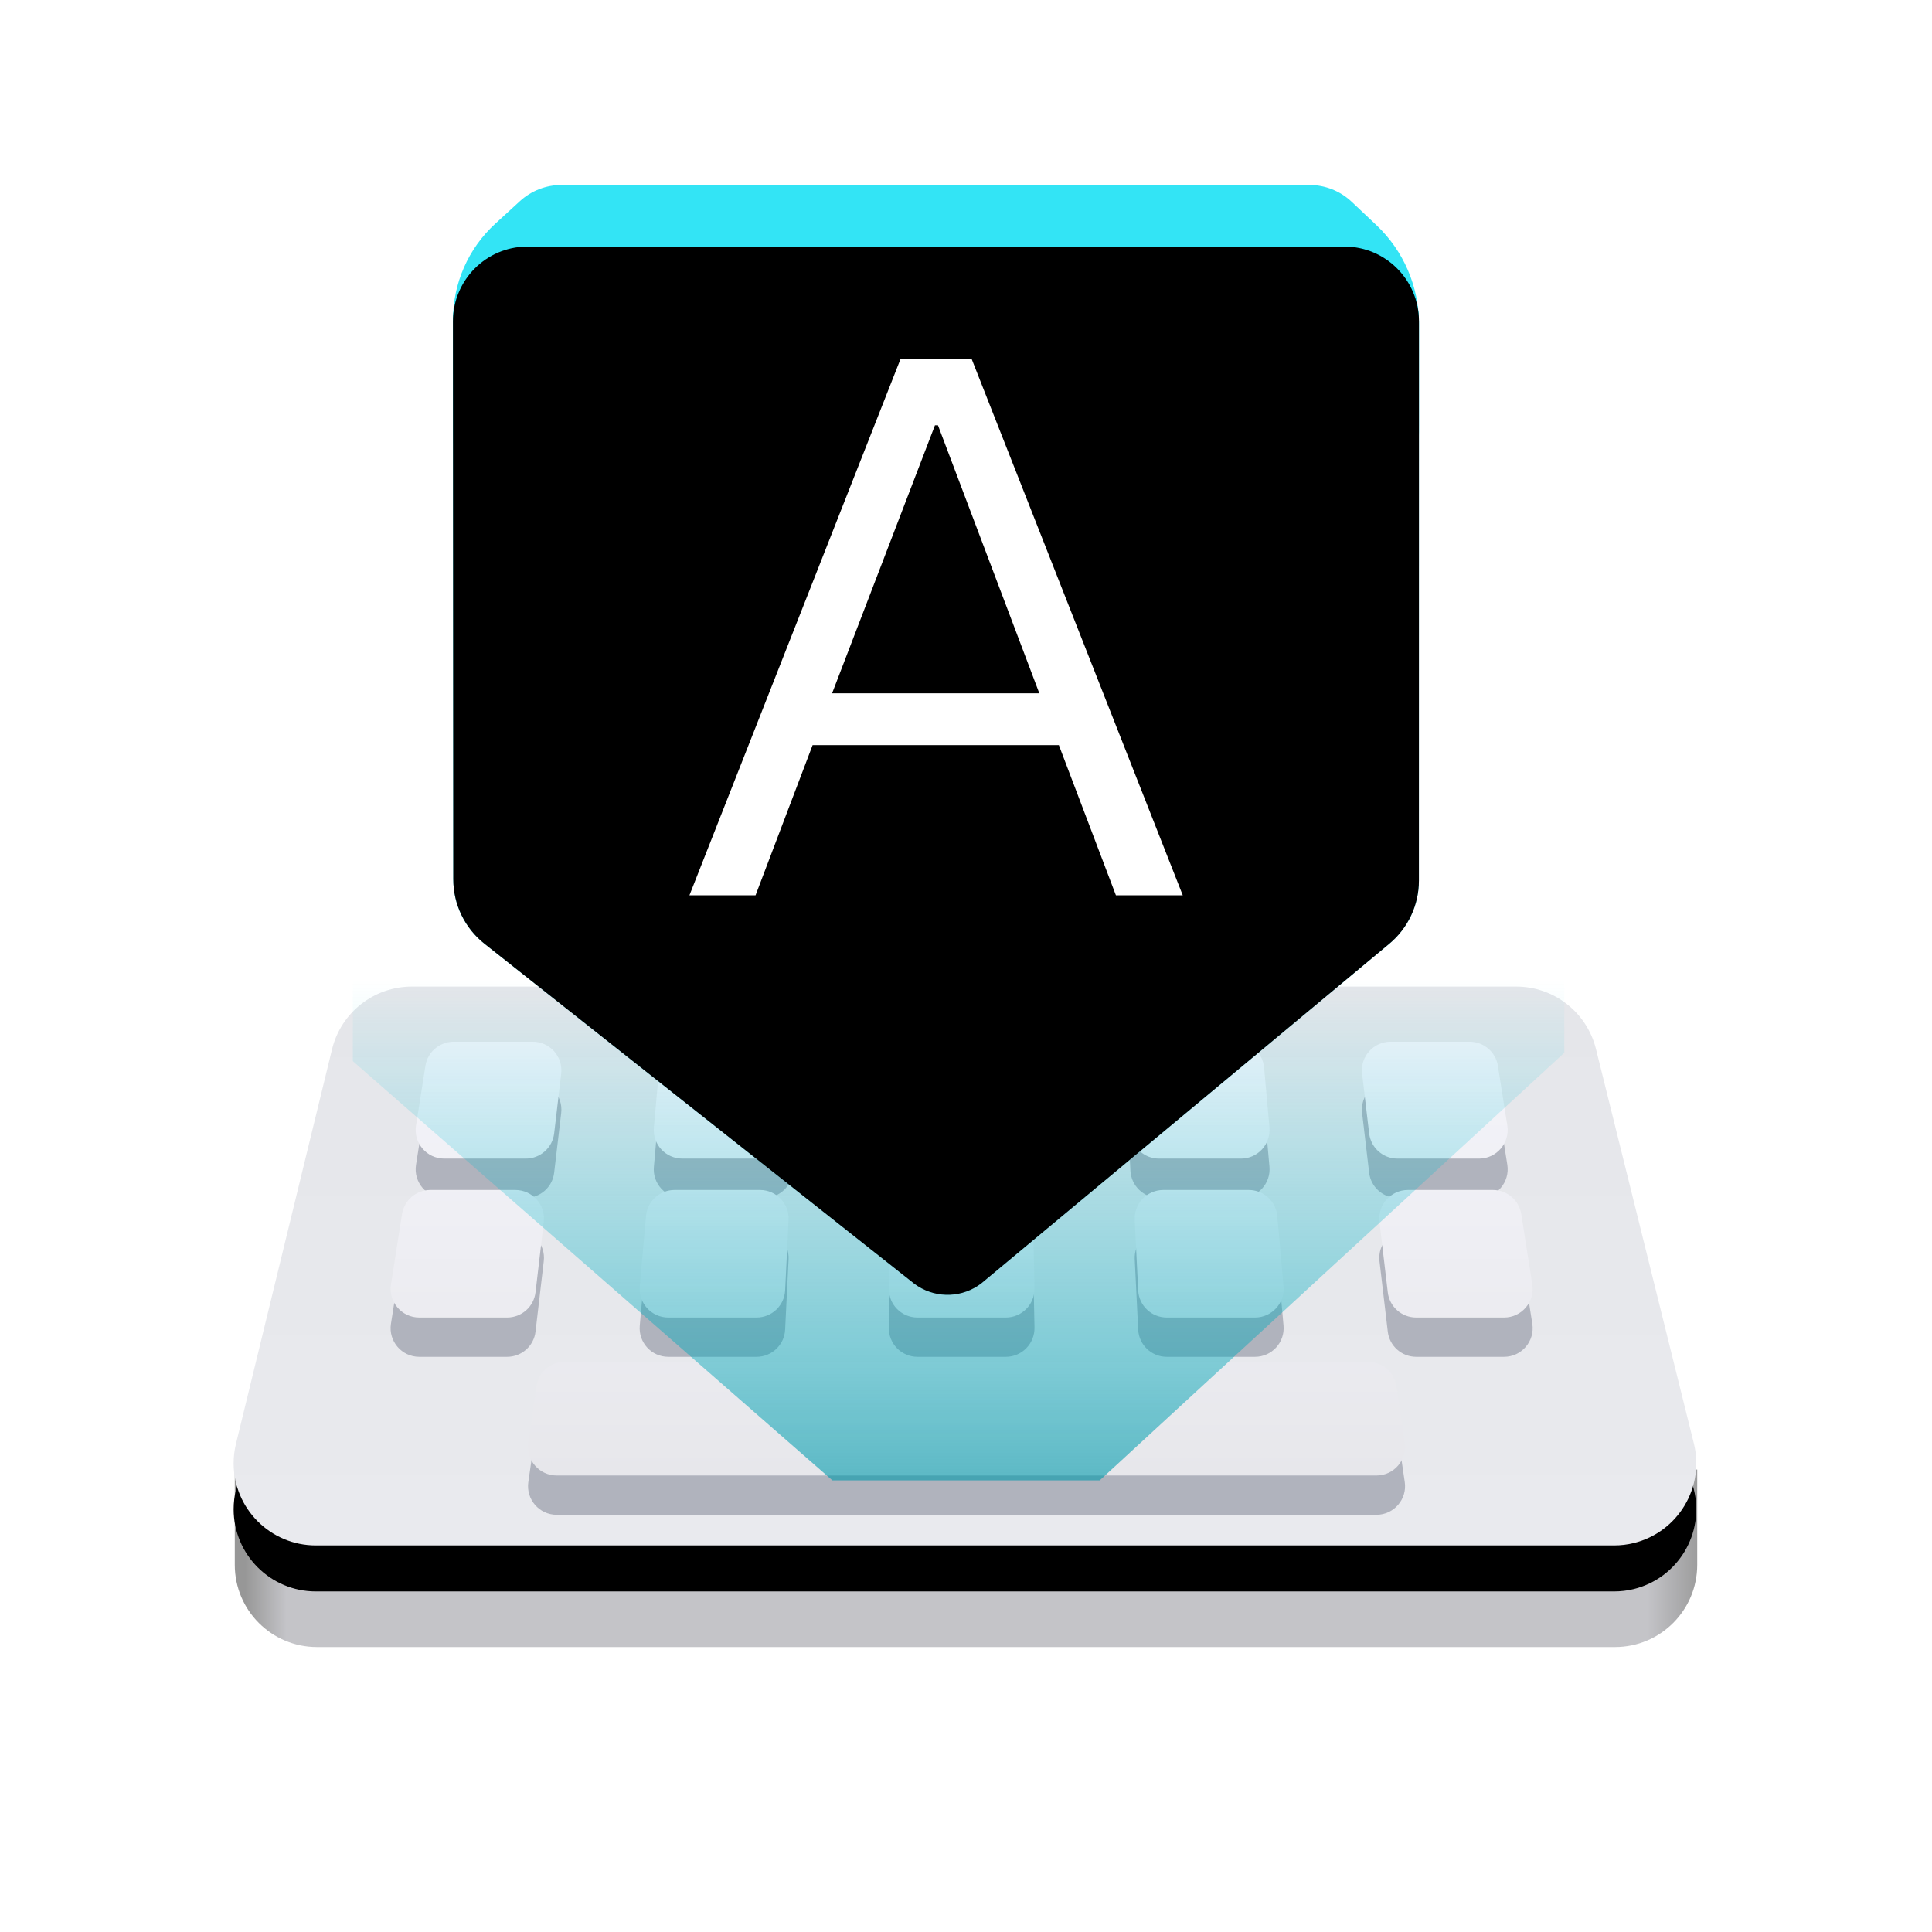 <?xml version="1.0" encoding="UTF-8"?>
<svg width="42px" height="42px" viewBox="0 0 42 42" version="1.1" xmlns="http://www.w3.org/2000/svg" xmlns:xlink="http://www.w3.org/1999/xlink">
    <title>设置中心/dcc_nav_keyboard_42px</title>
    <defs>
        <linearGradient x1="101.058%" y1="49.827%" x2="0.173%" y2="49.827%" id="linearGradient-1">
            <stop stop-color="#979797" offset="0%"></stop>
            <stop stop-color="#C4C4C8" offset="3.956%"></stop>
            <stop stop-color="#C4C4C8" offset="97.145%"></stop>
            <stop stop-color="#979797" offset="100%"></stop>
        </linearGradient>
        <linearGradient x1="50%" y1="0%" x2="50%" y2="100%" id="linearGradient-2">
            <stop stop-color="#E5E6EA" offset="0%"></stop>
            <stop stop-color="#E9EAEE" offset="100%"></stop>
        </linearGradient>
        <path d="M4.486,0 L28.492,0 C29.314,-5.54121363e-17 30.029,0.56 30.227,1.357 L32.355,9.932 C32.593,10.89 32.009,11.859 31.051,12.097 C30.91,12.132 30.765,12.149 30.62,12.149 L2.398,12.149 C1.411,12.149 0.611,11.349 0.611,10.362 C0.611,10.22 0.628,10.078 0.662,9.939 L2.75,1.364 C2.945,0.564 3.662,3.73449323e-16 4.486,0 Z" id="path-3"></path>
        <filter x="-0.0%" y="-4.1%" width="100.0%" height="116.5%" filterUnits="objectBoundingBox" id="filter-4">
            <feOffset dx="0" dy="1" in="SourceAlpha" result="shadowOffsetOuter1"></feOffset>
            <feColorMatrix values="0 0 0 0 1   0 0 0 0 1   0 0 0 0 1  0 0 0 0.85 0" type="matrix" in="shadowOffsetOuter1"></feColorMatrix>
        </filter>
        <linearGradient x1="50%" y1="0%" x2="50%" y2="100%" id="linearGradient-5">
            <stop stop-color="#F4F4FA" offset="0%"></stop>
            <stop stop-color="#E7E7EB" offset="100%"></stop>
        </linearGradient>
        <linearGradient x1="50%" y1="0%" x2="50%" y2="100%" id="linearGradient-6">
            <stop stop-color="#00CEE3" stop-opacity="0" offset="0%"></stop>
            <stop stop-color="#009AAB" offset="100%"></stop>
        </linearGradient>
        <filter x="-15.3%" y="-36.9%" width="130.5%" height="173.9%" filterUnits="objectBoundingBox" id="filter-7">
            <feGaussianBlur stdDeviation="1.34" in="SourceGraphic"></feGaussianBlur>
        </filter>
        <linearGradient x1="50%" y1="0%" x2="50%" y2="88.272%" id="linearGradient-8">
            <stop stop-color="#00D4E9" offset="0%"></stop>
            <stop stop-color="#72EEFF" offset="100%"></stop>
        </linearGradient>
        <path d="M19.558,1.34 C20.451,1.34 21.175,2.068 21.175,2.965 L21.174,15.122 C21.174,15.653 20.938,16.156 20.531,16.495 L11.662,23.878 L11.662,23.878 C11.258,24.188 10.708,24.21 10.283,23.941 L10.213,23.894 L0.861,16.496 C0.432,16.157 0.182,15.641 0.182,15.095 L0.175,2.965 L0.175,2.965 C0.175,2.068 0.898,1.34 1.791,1.34 L19.558,1.34 Z" id="path-9"></path>
        <filter x="-2.4%" y="-2.2%" width="104.8%" height="104.4%" filterUnits="objectBoundingBox" id="filter-10">
            <feOffset dx="0" dy="1" in="SourceAlpha" result="shadowOffsetInner1"></feOffset>
            <feComposite in="shadowOffsetInner1" in2="SourceAlpha" operator="arithmetic" k2="-1" k3="1" result="shadowInnerInner1"></feComposite>
            <feColorMatrix values="0 0 0 0 0.406   0 0 0 0 1   0 0 0 0 0.991  0 0 0 1 0" type="matrix" in="shadowInnerInner1" result="shadowMatrixInner1"></feColorMatrix>
            <feOffset dx="0" dy="-1" in="SourceAlpha" result="shadowOffsetInner2"></feOffset>
            <feComposite in="shadowOffsetInner2" in2="SourceAlpha" operator="arithmetic" k2="-1" k3="1" result="shadowInnerInner2"></feComposite>
            <feColorMatrix values="0 0 0 0 0.426   0 0 0 0 0.6   0 0 0 0 0.621  0 0 0 1 0" type="matrix" in="shadowInnerInner2" result="shadowMatrixInner2"></feColorMatrix>
            <feMerge>
                <feMergeNode in="shadowMatrixInner1"></feMergeNode>
                <feMergeNode in="shadowMatrixInner2"></feMergeNode>
            </feMerge>
        </filter>
        <path d="M6.976,15.442 L8.216,12.178 L13.57,12.178 L14.81,15.442 L16.263,15.442 L11.676,3.788 L10.126,3.788 L5.539,15.442 L6.976,15.442 Z M13.145,11.051 L8.64,11.051 L10.876,5.225 L10.942,5.225 L13.145,11.051 Z" id="path-11"></path>
        <filter x="-18.7%" y="-8.6%" width="137.3%" height="134.3%" filterUnits="objectBoundingBox" id="filter-12">
            <feOffset dx="0" dy="1" in="SourceAlpha" result="shadowOffsetOuter1"></feOffset>
            <feGaussianBlur stdDeviation="0.5" in="shadowOffsetOuter1" result="shadowBlurOuter1"></feGaussianBlur>
            <feColorMatrix values="0 0 0 0 0   0 0 0 0 0   0 0 0 0 0  0 0 0 0.154 0" type="matrix" in="shadowBlurOuter1"></feColorMatrix>
        </filter>
    </defs>
    <g id="设置中心/dcc_nav_keyboard_42px" stroke="none" stroke-width="1" fill="none" fill-rule="evenodd">
        <g id="编组-4" transform="translate(4.468, 4.021)">
            <g id="编组-2" transform="translate(0, 17.426)">
                <path d="M0.636,10.5 L32.428,10.5 L32.428,12.571 C32.428,13.558 31.628,14.358 30.641,14.358 L2.423,14.358 C1.436,14.358 0.636,13.558 0.636,12.571 L0.636,10.5 L0.636,10.5 Z" id="矩形备份" fill="url(#linearGradient-1)"></path>
                <g id="矩形备份-2">
                    <use fill="black" fill-opacity="1" filter="url(#filter-4)" xlink:href="#path-3"></use>
                    <use fill="url(#linearGradient-2)" fill-rule="evenodd" xlink:href="#path-3"></use>
                </g>
                <path d="M28.843,7.33 L28.603,5.801 C28.555,5.499 28.294,5.276 27.988,5.276 L26.139,5.276 C25.767,5.276 25.478,5.601 25.521,5.97 L25.701,7.5 C25.737,7.813 26.003,8.049 26.319,8.049 L28.229,8.049 C28.611,8.049 28.903,7.708 28.843,7.33 L28.843,7.33 Z M22.679,5.276 L20.822,5.276 C20.466,5.276 20.183,5.573 20.2,5.928 L20.275,7.457 C20.291,7.789 20.564,8.049 20.896,8.049 L22.815,8.049 C23.18,8.049 23.467,7.736 23.435,7.372 L23.299,5.843 C23.27,5.522 23.002,5.276 22.679,5.276 L22.679,5.276 Z M15.477,8.049 L17.399,8.049 C17.746,8.049 18.027,7.763 18.021,7.414 L17.99,5.886 C17.983,5.547 17.706,5.276 17.368,5.276 L15.507,5.276 C15.168,5.276 14.892,5.547 14.885,5.886 L14.855,7.414 C14.847,7.763 15.128,8.049 15.477,8.049 L15.477,8.049 Z M10.06,8.049 L11.978,8.049 C12.311,8.049 12.584,7.789 12.6,7.457 L12.675,5.928 C12.692,5.573 12.409,5.276 12.053,5.276 L10.196,5.276 C9.873,5.276 9.604,5.522 9.576,5.843 L9.44,7.372 C9.408,7.736 9.694,8.049 10.06,8.049 L10.06,8.049 Z M25.89,9.543 C25.845,9.237 25.583,9.011 25.275,9.011 L7.81,9.011 C7.501,9.011 7.238,9.238 7.194,9.545 L7.017,10.772 C6.964,11.147 7.255,11.483 7.633,11.483 L25.455,11.483 C25.834,11.483 26.126,11.145 26.07,10.77 L25.89,9.543 Z M7.353,5.97 C7.397,5.601 7.108,5.276 6.735,5.276 L4.887,5.276 C4.581,5.276 4.32,5.499 4.272,5.801 L4.031,7.33 C3.972,7.708 4.264,8.049 4.646,8.049 L6.556,8.049 C6.872,8.049 7.138,7.813 7.174,7.5 L7.353,5.97 Z M25.913,4.594 L27.685,4.594 C28.067,4.594 28.359,4.253 28.3,3.875 L28.095,2.579 C28.048,2.276 27.787,2.053 27.481,2.053 L25.761,2.053 C25.389,2.053 25.099,2.378 25.143,2.748 L25.296,4.045 C25.332,4.359 25.598,4.594 25.913,4.594 L25.913,4.594 Z M20.728,4.594 L22.509,4.594 C22.874,4.594 23.16,4.282 23.129,3.918 L23.013,2.62 C22.985,2.299 22.716,2.053 22.394,2.053 L20.665,2.053 C20.31,2.053 20.026,2.351 20.044,2.706 L20.106,4.002 C20.123,4.334 20.397,4.594 20.728,4.594 L20.728,4.594 Z M15.546,4.594 L17.329,4.594 C17.677,4.594 17.958,4.309 17.952,3.96 L17.925,2.663 C17.919,2.324 17.642,2.053 17.303,2.053 L15.572,2.053 C15.233,2.053 14.956,2.324 14.95,2.663 L14.924,3.96 C14.917,4.309 15.198,4.594 15.546,4.594 L15.546,4.594 Z M10.367,4.594 L12.147,4.594 C12.479,4.594 12.752,4.334 12.768,4.002 L12.831,2.706 C12.849,2.351 12.566,2.053 12.21,2.053 L10.482,2.053 C10.16,2.053 9.89,2.299 9.862,2.62 L9.747,3.918 C9.714,4.282 10.001,4.594 10.367,4.594 L10.367,4.594 Z M5.19,4.594 L6.961,4.594 C7.277,4.594 7.543,4.359 7.579,4.045 L7.732,2.748 C7.775,2.378 7.486,2.053 7.114,2.053 L5.395,2.053 C5.088,2.053 4.827,2.276 4.78,2.579 L4.576,3.875 C4.516,4.253 4.808,4.594 5.19,4.594 L5.19,4.594 Z" id="Fill-1" fill="#B0B3BD"></path>
                <path d="M28.843,6.476 L28.603,4.947 C28.555,4.645 28.294,4.422 27.988,4.422 L26.139,4.422 C25.767,4.422 25.478,4.747 25.521,5.116 L25.701,6.645 C25.737,6.959 26.003,7.195 26.319,7.195 L28.229,7.195 C28.611,7.195 28.903,6.854 28.843,6.476 L28.843,6.476 Z M22.679,4.422 L20.822,4.422 C20.466,4.422 20.183,4.719 20.2,5.074 L20.275,6.603 C20.291,6.935 20.564,7.195 20.896,7.195 L22.815,7.195 C23.18,7.195 23.467,6.882 23.435,6.518 L23.299,4.989 C23.27,4.668 23.002,4.422 22.679,4.422 L22.679,4.422 Z M15.477,7.195 L17.399,7.195 C17.746,7.195 18.027,6.909 18.021,6.56 L17.99,5.032 C17.983,4.693 17.706,4.422 17.368,4.422 L15.507,4.422 C15.168,4.422 14.892,4.693 14.885,5.032 L14.855,6.56 C14.847,6.909 15.128,7.195 15.477,7.195 L15.477,7.195 Z M10.06,7.195 L11.978,7.195 C12.311,7.195 12.584,6.935 12.6,6.603 L12.675,5.074 C12.692,4.719 12.409,4.422 12.053,4.422 L10.196,4.422 C9.873,4.422 9.604,4.668 9.576,4.989 L9.44,6.518 C9.408,6.882 9.694,7.195 10.06,7.195 L10.06,7.195 Z M25.89,8.689 C25.845,8.383 25.583,8.157 25.275,8.157 L7.81,8.157 C7.501,8.157 7.238,8.384 7.194,8.69 L7.017,9.918 C6.964,10.293 7.255,10.629 7.633,10.629 L25.455,10.629 C25.834,10.629 26.126,10.291 26.07,9.916 L25.89,8.689 Z M7.353,5.116 C7.397,4.747 7.108,4.422 6.735,4.422 L4.887,4.422 C4.581,4.422 4.32,4.645 4.272,4.947 L4.031,6.476 C3.972,6.854 4.264,7.195 4.646,7.195 L6.556,7.195 C6.872,7.195 7.138,6.959 7.174,6.645 L7.353,5.116 Z M25.913,3.74 L27.685,3.74 C28.067,3.74 28.359,3.399 28.3,3.021 L28.095,1.725 C28.048,1.422 27.787,1.199 27.481,1.199 L25.761,1.199 C25.389,1.199 25.099,1.524 25.143,1.894 L25.296,3.191 C25.332,3.504 25.598,3.74 25.913,3.74 L25.913,3.74 Z M20.728,3.74 L22.509,3.74 C22.874,3.74 23.16,3.428 23.129,3.064 L23.013,1.766 C22.985,1.445 22.716,1.199 22.394,1.199 L20.665,1.199 C20.31,1.199 20.026,1.496 20.044,1.852 L20.106,3.148 C20.123,3.48 20.397,3.74 20.728,3.74 L20.728,3.74 Z M15.546,3.74 L17.329,3.74 C17.677,3.74 17.958,3.454 17.952,3.106 L17.925,1.809 C17.919,1.47 17.642,1.199 17.303,1.199 L15.572,1.199 C15.233,1.199 14.956,1.47 14.95,1.809 L14.924,3.106 C14.917,3.454 15.198,3.74 15.546,3.74 L15.546,3.74 Z M10.367,3.74 L12.147,3.74 C12.479,3.74 12.752,3.48 12.768,3.148 L12.831,1.852 C12.849,1.496 12.566,1.199 12.21,1.199 L10.482,1.199 C10.16,1.199 9.89,1.445 9.862,1.766 L9.747,3.064 C9.714,3.428 10.001,3.74 10.367,3.74 L10.367,3.74 Z M5.19,3.74 L6.961,3.74 C7.277,3.74 7.543,3.504 7.579,3.191 L7.732,1.894 C7.775,1.524 7.486,1.199 7.114,1.199 L5.395,1.199 C5.088,1.199 4.827,1.422 4.78,1.725 L4.576,3.021 C4.516,3.399 4.808,3.74 5.19,3.74 L5.19,3.74 Z" id="Fill-1" fill="url(#linearGradient-5)"></path>
            </g>
            <g id="编组" transform="translate(3.128, 0)">
                <polygon id="路径-2" fill-opacity="0.6" fill="url(#linearGradient-6)" filter="url(#filter-7)" points="10.499 28.161 0.074 19.047 0.074 17.271 26.41 17.271 26.41 18.866 16.311 28.161"></polygon>
                <g id="气泡" transform="translate(1.853, 0)">
                    <g id="编组-3" transform="translate(0.223, 0)">
                        <path d="M1.047,1.426 L1.527,0.641 C1.771,0.243 2.204,3.07783606e-16 2.67,0 L18.663,0 C19.133,2.57821148e-15 19.568,0.246 19.811,0.649 L20.297,1.456 C20.871,2.408 21.175,3.499 21.175,4.611 L21.175,5.03 C21.175,6.2 20.226,7.149 19.056,7.149 L2.323,7.149 C1.136,7.149 0.175,6.187 0.175,5 L0.175,4.523 C0.175,3.43 0.476,2.358 1.047,1.426 Z" id="形状结合" fill="#FFFFFF"></path>
                        <path d="M1.094,0.843 L1.629,0.353 C1.876,0.126 2.2,2.83672561e-16 2.535,0 L18.792,0 C19.135,6.82050486e-15 19.464,0.131 19.713,0.366 L20.25,0.873 C20.84,1.431 21.175,2.207 21.175,3.019 L21.175,5.362 C21.175,6.842 19.974,8.043 18.494,8.043 L2.855,8.043 C1.375,8.043 0.175,6.842 0.175,5.362 L0.175,2.934 C0.175,2.139 0.508,1.381 1.094,0.843 Z" id="形状结合" fill-opacity="0.8" fill="#00DDF2"></path>
                        <g id="路径">
                            <use fill="url(#linearGradient-8)" fill-rule="evenodd" xlink:href="#path-9"></use>
                            <use fill="black" fill-opacity="1" filter="url(#filter-10)" xlink:href="#path-9"></use>
                        </g>
                    </g>
                    <g id="A" fill-rule="nonzero">
                        <use fill="black" fill-opacity="1" filter="url(#filter-12)" xlink:href="#path-11"></use>
                        <use fill="#FFFFFF" xlink:href="#path-11"></use>
                    </g>
                </g>
            </g>
        </g>
    </g>
</svg>